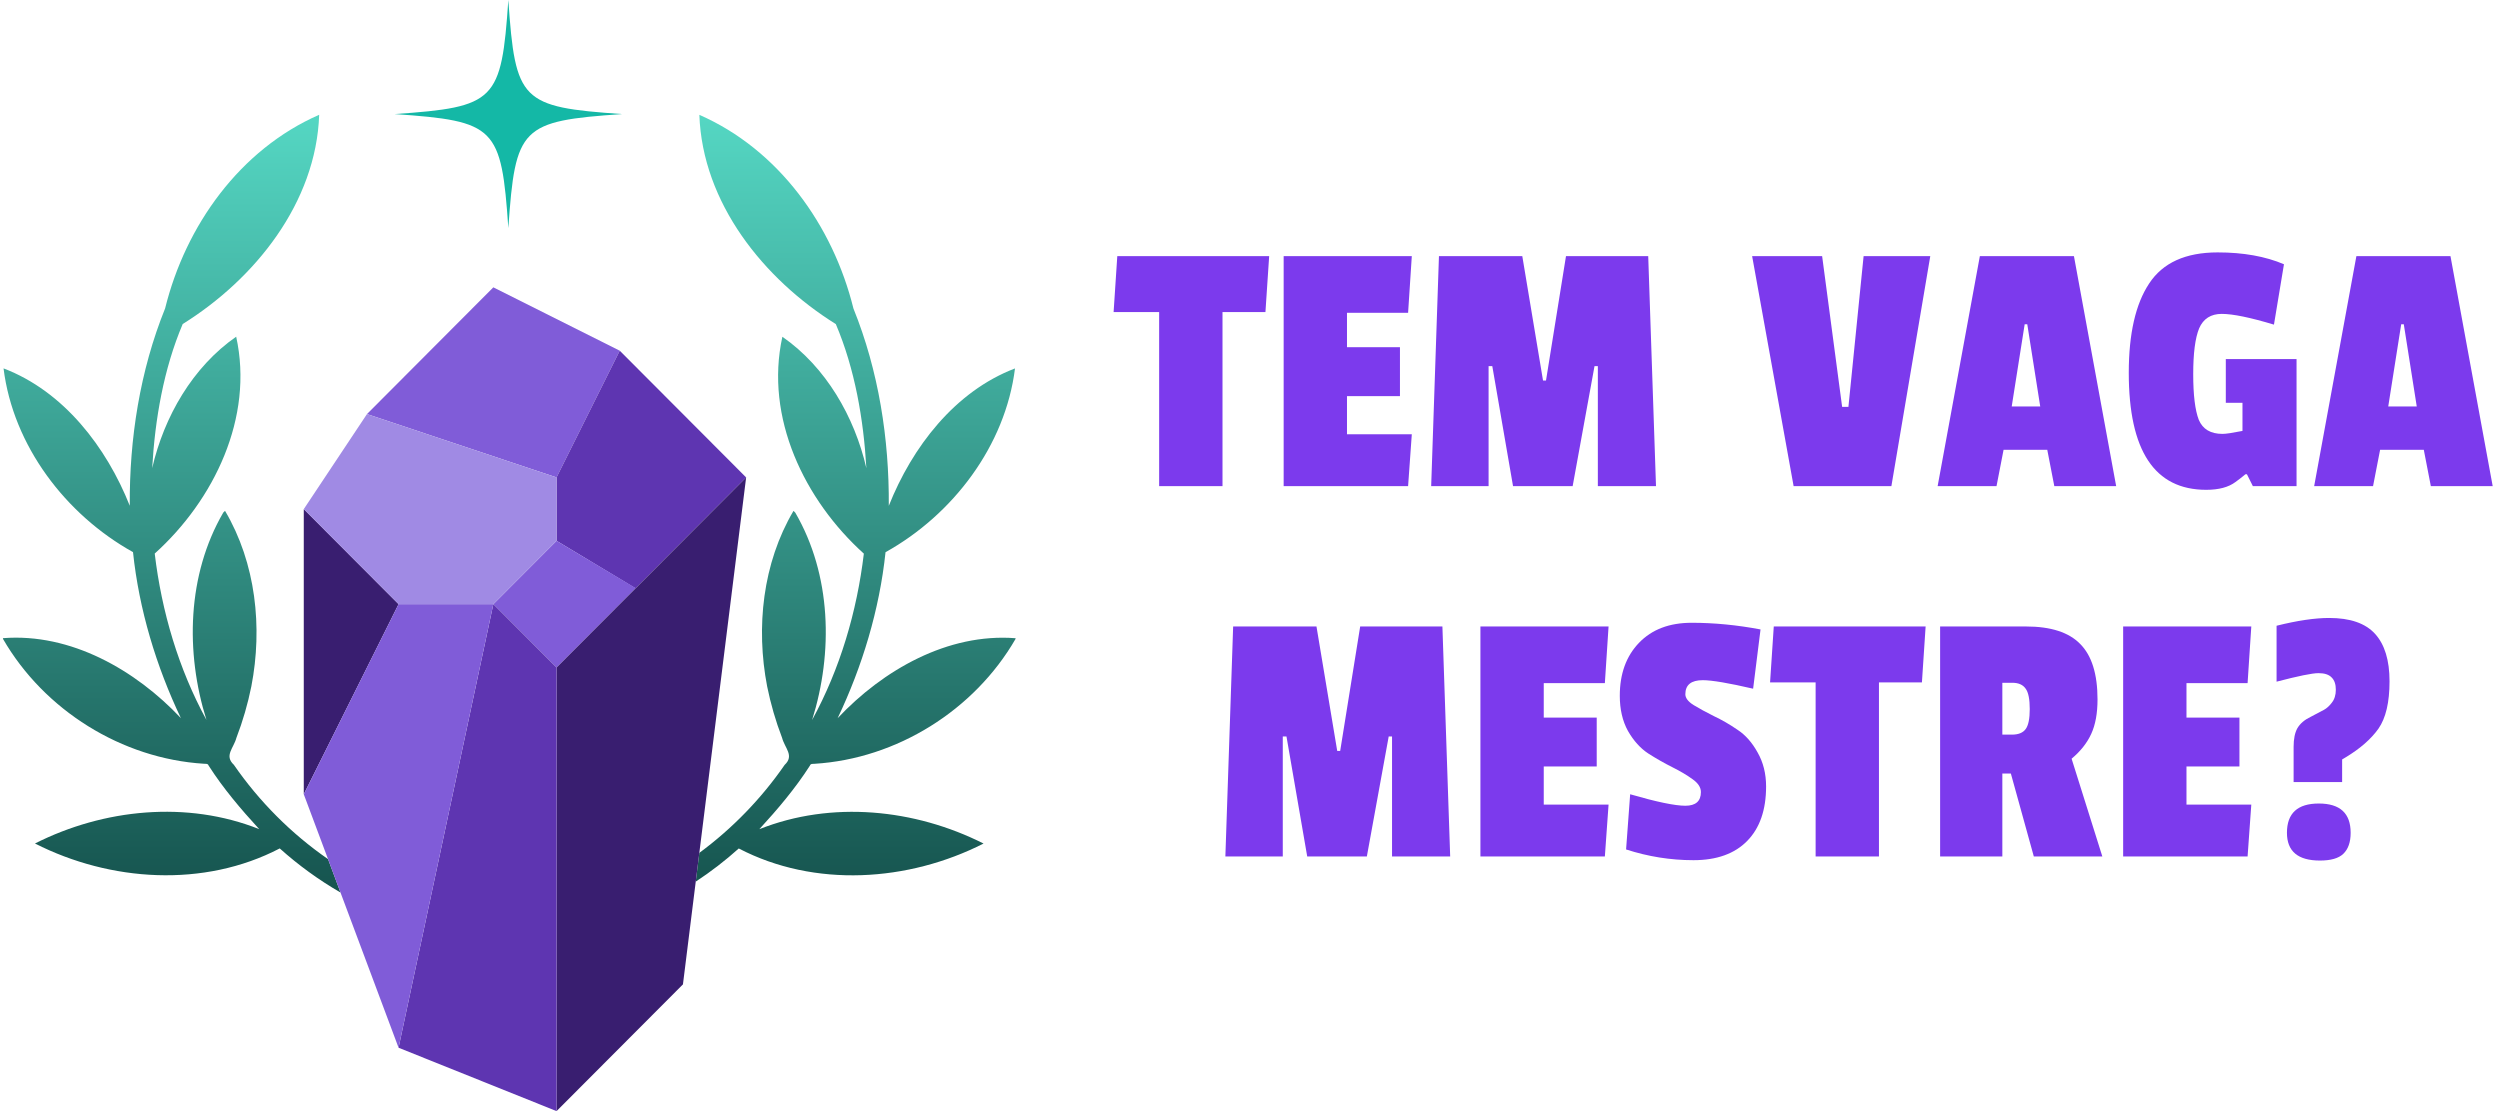 <svg width="108" height="48" viewBox="0 0 108 48" fill="none" xmlns="http://www.w3.org/2000/svg">
<path d="M34.356 22.146C35.917 24.832 36 28.185 35.083 31.104C36.291 28.896 37.02 26.416 37.318 23.917C34.754 21.606 33.028 18.035 33.799 14.548C35.681 15.857 36.916 18.005 37.427 20.225C37.307 18.119 36.932 15.942 36.108 14.001C32.987 12.054 30.346 8.767 30.212 4.961C33.639 6.461 35.985 9.751 36.868 13.326C37.959 16.026 38.416 18.966 38.396 21.852C39.402 19.32 41.245 16.909 43.848 15.916C43.432 19.259 41.163 22.236 38.255 23.855C37.993 26.342 37.251 28.79 36.186 31.026C38.141 28.947 40.947 27.341 43.872 27.571V27.601C42.09 30.686 38.738 32.777 35.188 32.996C35.11 33.003 35.019 32.982 34.988 33.076C34.357 34.062 33.588 34.967 32.803 35.821C35.922 34.579 39.52 34.943 42.489 36.441C39.241 38.091 35.196 38.364 31.915 36.654C31.333 37.177 30.711 37.656 30.056 38.086L30.211 36.844C31.639 35.792 32.894 34.495 33.897 33.043C34.324 32.642 33.906 32.328 33.786 31.874C33.509 31.154 33.295 30.41 33.141 29.654C32.649 27.106 32.944 24.33 34.279 22.07" fill="url(#paint0_linear_0_1)"/>
<path d="M9.645 22.143C8.084 24.829 8.002 28.182 8.919 31.101C7.711 28.893 6.982 26.413 6.684 23.914C9.248 21.603 10.973 18.032 10.203 14.545C8.321 15.854 7.086 18.002 6.575 20.222C6.694 18.116 7.069 15.939 7.893 13.998C11.015 12.051 13.656 8.763 13.789 4.958C10.363 6.458 8.016 9.747 7.133 13.323C6.043 16.023 5.586 18.963 5.606 21.849C4.599 19.317 2.756 16.907 0.153 15.914C0.568 19.256 2.838 22.233 5.746 23.852C6.008 26.339 6.75 28.787 7.815 31.024C5.859 28.944 3.053 27.338 0.128 27.569V27.599C1.91 30.684 5.262 32.775 8.812 32.994C8.89 33.001 8.981 32.979 9.012 33.073C9.643 34.06 10.412 34.964 11.197 35.818C8.078 34.577 4.479 34.94 1.511 36.439C4.759 38.089 8.804 38.361 12.085 36.652C12.89 37.374 13.772 38.015 14.71 38.557L14.171 37.114C12.584 36.017 11.194 34.62 10.103 33.04C9.676 32.64 10.094 32.326 10.214 31.871C10.491 31.152 10.705 30.408 10.858 29.652C11.351 27.104 11.056 24.328 9.721 22.068" fill="url(#paint1_linear_0_1)"/>
<path d="M26.773 15.15L24.043 20.625L15.853 17.888L21.312 12.413L26.773 15.15Z" fill="#805CD8"/>
<path d="M27.455 25.416L32.233 20.625L26.773 15.15L24.043 20.625V23.363L27.455 25.416Z" fill="#5E35B1"/>
<path d="M21.312 26.1L24.043 28.838L27.465 25.407L24.043 23.363L21.312 26.1Z" fill="#805CD8"/>
<path d="M32.233 20.625L24.043 28.838V48L29.503 42.525L30.056 38.086L30.211 36.844L30.868 31.575L32.233 20.625Z" fill="#391E70"/>
<path d="M24.043 28.838L21.312 26.1L17.218 45.262L24.043 48V28.838Z" fill="#5E35B1"/>
<path d="M13.123 21.994L17.218 26.1L13.123 34.312V21.994Z" fill="#391E70"/>
<path d="M15.853 17.888L24.043 20.625V23.363L21.312 26.1H17.218L13.123 21.994L15.853 17.888Z" fill="#A08AE4"/>
<path d="M13.123 34.312L17.218 26.1H21.312L17.218 45.262L14.71 38.557L14.171 37.114L13.123 34.312Z" fill="#805CD8"/>
<path d="M26.875 4.928C22.506 5.23 22.262 5.475 21.96 9.855C21.659 5.475 21.414 5.23 17.046 4.928C21.414 4.625 21.659 4.38 21.96 0C22.262 4.38 22.506 4.625 26.875 4.928Z" fill="#14B8A6"/>
<path d="M100.62 26.696C101.527 26.696 102.188 26.925 102.604 27.384C103.02 27.843 103.228 28.525 103.228 29.432C103.228 30.339 103.068 31.021 102.748 31.48C102.428 31.928 101.959 32.339 101.34 32.712L101.18 32.808V33.784H99.084V32.264C99.084 31.923 99.138 31.656 99.244 31.464C99.362 31.261 99.554 31.096 99.82 30.968C100.087 30.829 100.279 30.728 100.396 30.664C100.514 30.6 100.626 30.499 100.732 30.36C100.85 30.211 100.908 30.024 100.908 29.8C100.908 29.565 100.85 29.389 100.732 29.272C100.615 29.144 100.423 29.08 100.156 29.08C99.89 29.08 99.287 29.203 98.348 29.448V27.032C99.244 26.808 100.002 26.696 100.62 26.696ZM98.796 35.976C98.796 35.133 99.255 34.712 100.172 34.712C101.09 34.712 101.548 35.133 101.548 35.976C101.548 36.381 101.442 36.685 101.228 36.888C101.026 37.08 100.69 37.176 100.22 37.176C99.271 37.176 98.796 36.776 98.796 35.976Z" fill="#7C3AED"/>
<path d="M97.096 37H91.72V27.064H97.256L97.096 29.512H94.456V31H96.744V33.112H94.456V34.76H97.256L97.096 37Z" fill="#7C3AED"/>
<path d="M90.613 30.216C90.613 30.813 90.523 31.309 90.341 31.704C90.16 32.099 89.877 32.456 89.493 32.776L90.821 37H87.861L86.869 33.416H86.501V37H83.813V27.064H87.525C88.592 27.064 89.371 27.315 89.861 27.816C90.363 28.317 90.613 29.117 90.613 30.216ZM86.917 31.736C87.195 31.736 87.392 31.656 87.509 31.496C87.627 31.336 87.685 31.048 87.685 30.632C87.685 30.205 87.627 29.912 87.509 29.752C87.392 29.581 87.2 29.496 86.933 29.496H86.501V31.736H86.917Z" fill="#7C3AED"/>
<path d="M83.027 29.48H81.171V37H78.435V29.48H76.467L76.627 27.064H83.187L83.027 29.48Z" fill="#7C3AED"/>
<path d="M69.975 30.056C69.975 29.107 70.252 28.344 70.807 27.768C71.361 27.192 72.119 26.904 73.079 26.904C74.049 26.904 75.041 27 76.055 27.192L75.735 29.752C74.679 29.507 73.953 29.384 73.559 29.384C73.057 29.384 72.807 29.587 72.807 29.992C72.807 30.152 72.924 30.307 73.159 30.456C73.404 30.605 73.697 30.765 74.039 30.936C74.38 31.096 74.721 31.293 75.063 31.528C75.404 31.752 75.692 32.077 75.927 32.504C76.172 32.931 76.295 33.421 76.295 33.976C76.295 34.989 76.023 35.773 75.479 36.328C74.935 36.883 74.161 37.16 73.159 37.16C72.167 37.16 71.196 37.005 70.247 36.696L70.423 34.312C71.564 34.643 72.359 34.808 72.807 34.808C73.255 34.808 73.479 34.611 73.479 34.216C73.479 34.013 73.356 33.827 73.111 33.656C72.876 33.485 72.588 33.315 72.247 33.144C71.905 32.973 71.559 32.776 71.207 32.552C70.865 32.328 70.572 32.003 70.327 31.576C70.092 31.149 69.975 30.643 69.975 30.056Z" fill="#7C3AED"/>
<path d="M69.33 37H63.954V27.064H69.49L69.33 29.512H66.69V31H68.978V33.112H66.69V34.76H69.49L69.33 37Z" fill="#7C3AED"/>
<path d="M62.648 37H60.136V31.816H59.992L59.048 37H56.472L55.576 31.816H55.416V37H52.936L53.272 27.064H56.872L57.768 32.44H57.896L58.76 27.064H62.312L62.648 37Z" fill="#7C3AED"/>
<path d="M107.684 21H105.012L104.708 19.432H102.82L102.516 21H99.972L101.796 11.064H105.86L107.684 21ZM104.404 17.56L103.844 14.008H103.732L103.172 17.56H104.404Z" fill="#7C3AED"/>
<path d="M98.235 14.024C97.211 13.715 96.459 13.56 95.979 13.56C95.51 13.56 95.184 13.768 95.003 14.184C94.832 14.6 94.747 15.261 94.747 16.168C94.747 17.064 94.827 17.72 94.987 18.136C95.158 18.541 95.499 18.744 96.011 18.744C96.16 18.744 96.448 18.701 96.875 18.616V17.4H96.155V15.512H99.211V21H97.323L97.067 20.488H97.003C96.822 20.637 96.678 20.749 96.571 20.824C96.272 21.048 95.851 21.16 95.307 21.16C93.078 21.16 91.963 19.475 91.963 16.104C91.963 14.419 92.256 13.133 92.843 12.248C93.43 11.352 94.416 10.904 95.803 10.904C96.912 10.904 97.867 11.075 98.667 11.416L98.235 14.024Z" fill="#7C3AED"/>
<path d="M91.418 21H88.746L88.442 19.432H86.554L86.25 21H83.706L85.53 11.064H89.594L91.418 21ZM88.138 17.56L87.578 14.008H87.466L86.906 17.56H88.138Z" fill="#7C3AED"/>
<path d="M83.388 11.064L81.708 21H77.484L75.692 11.064H78.716L79.58 17.576H79.852L80.508 11.064H83.388Z" fill="#7C3AED"/>
<path d="M71.539 21H69.027V15.816H68.883L67.939 21H65.363L64.467 15.816H64.307V21H61.827L62.163 11.064H65.763L66.659 16.44H66.787L67.651 11.064H71.203L71.539 21Z" fill="#7C3AED"/>
<path d="M60.83 21H55.454V11.064H60.99L60.83 13.512H58.19V15H60.478V17.112H58.19V18.76H60.99L60.83 21Z" fill="#7C3AED"/>
<path d="M54.667 13.48H52.812V21H50.075V13.48H48.108L48.267 11.064H54.828L54.667 13.48Z" fill="#7C3AED"/>
<defs>
<linearGradient id="paint0_linear_0_1" x1="22.003" y1="0" x2="22.003" y2="48" gradientUnits="userSpaceOnUse">
<stop stop-color="#5EEAD4"/>
<stop offset="1" stop-color="#042F2E"/>
</linearGradient>
<linearGradient id="paint1_linear_0_1" x1="22.003" y1="0" x2="22.003" y2="48" gradientUnits="userSpaceOnUse">
<stop stop-color="#5EEAD4"/>
<stop offset="1" stop-color="#042F2E"/>
</linearGradient>
</defs>
</svg>
